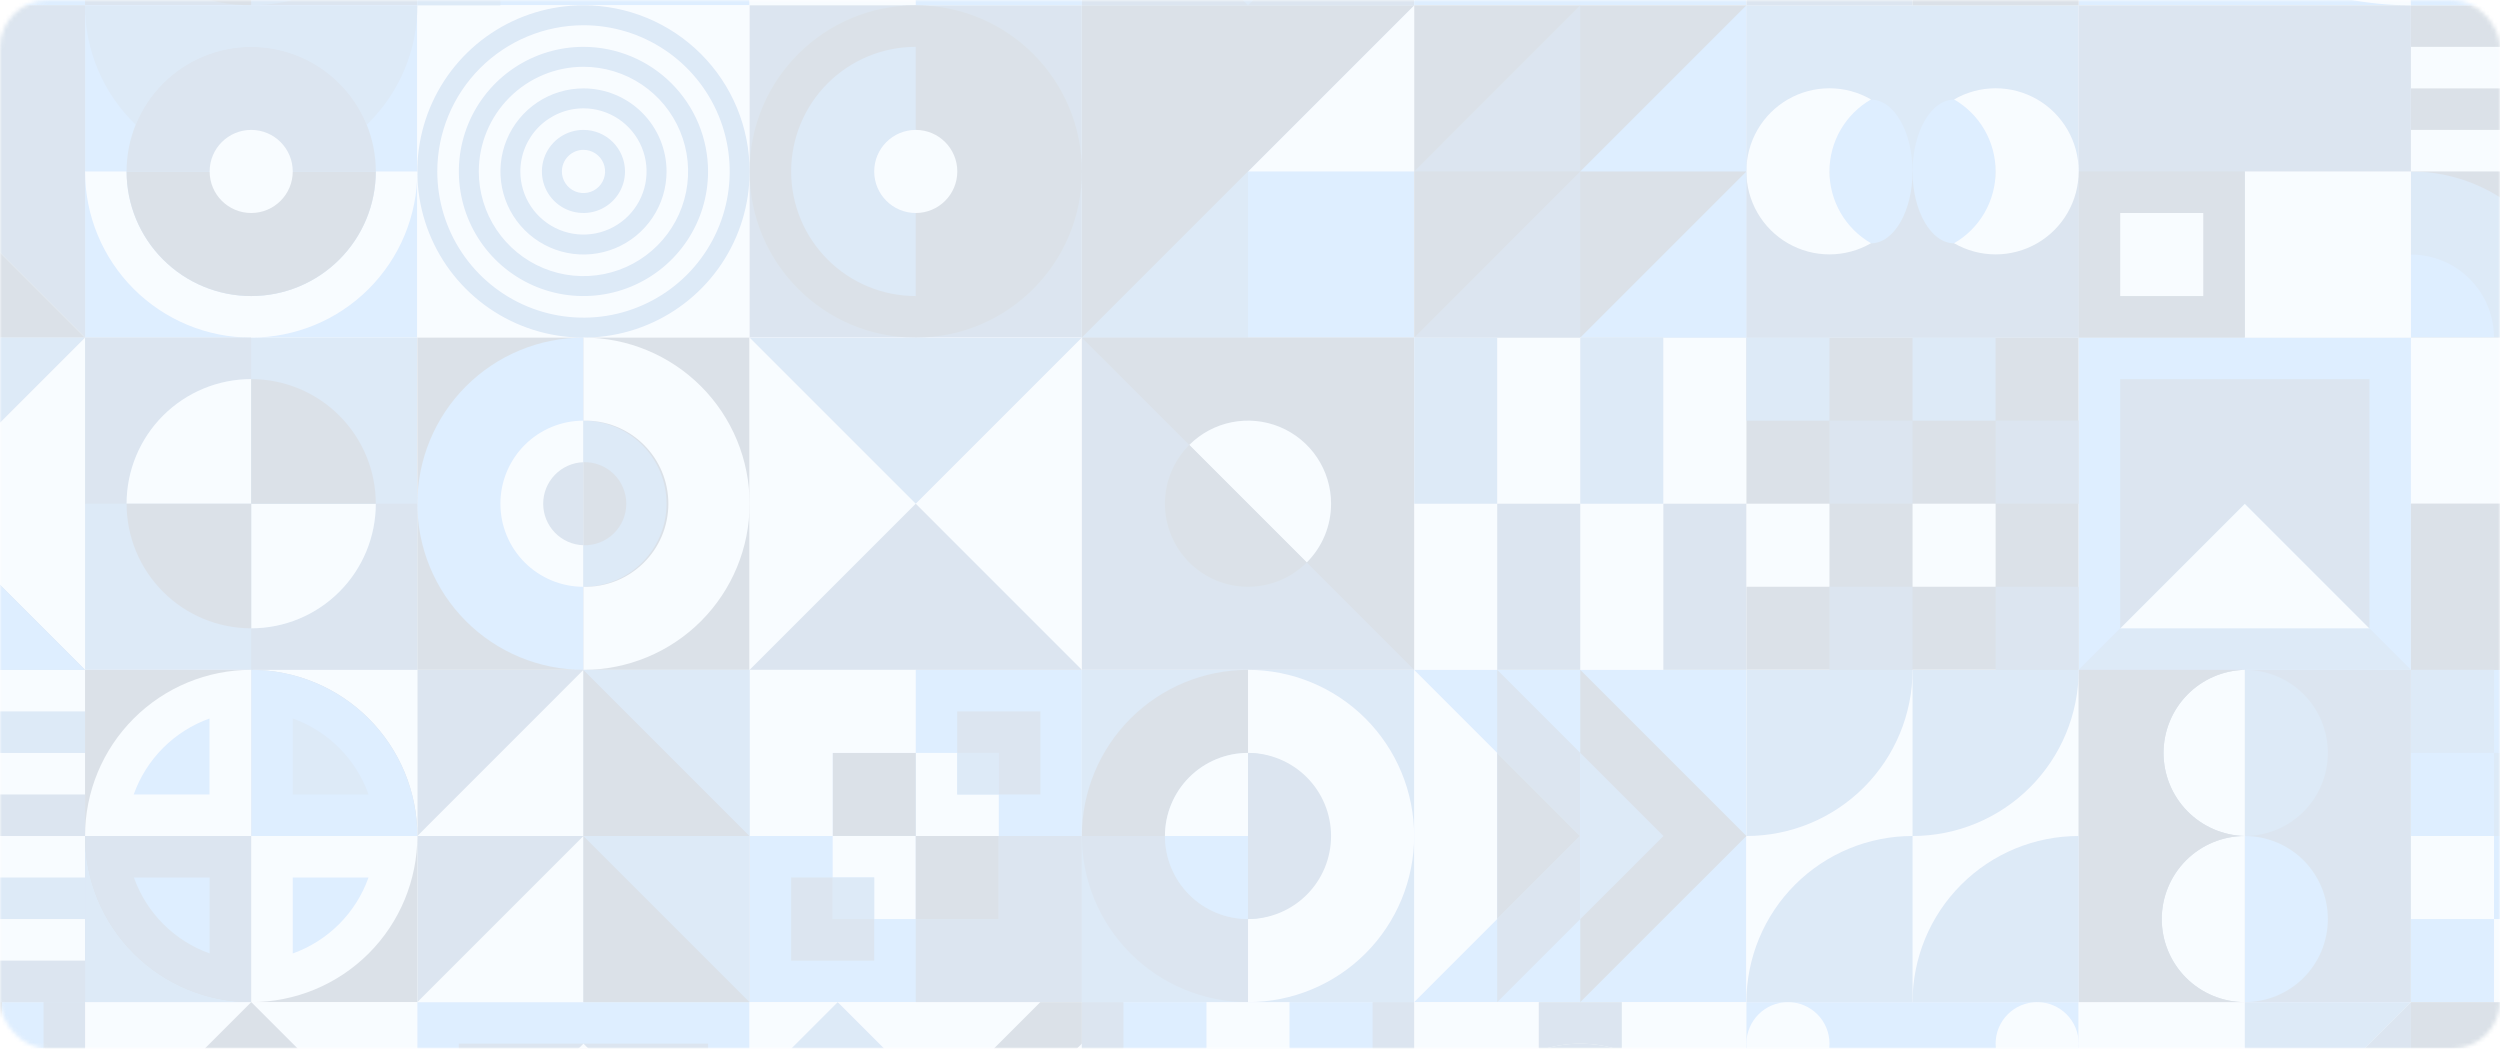 <svg width="627" height="263" viewBox="0 0 627 263" fill="none" xmlns="http://www.w3.org/2000/svg">
<g style="mix-blend-mode:multiply" opacity="0.15">
<mask id="mask0_279_1489" style="mask-type:alpha" maskUnits="userSpaceOnUse" x="0" y="0" width="627" height="263">
<rect width="627" height="263" rx="12" fill="#0D3865"/>
</mask>
<g mask="url(#mask0_279_1489)">
<g clip-path="url(#clip0_279_1489)">
<path d="M21.33 -82H-62V1.33H21.33V-82Z" fill="#218BFC"/>
<path d="M104.66 -82H21.33V1.33H104.66V-82Z" fill="#145397"/>
<path d="M188 -82H104.67V1.33H188V-82Z" fill="#218BFC"/>
<path d="M271.33 -82H188V1.33H271.33V-82Z" fill="#D3E8FE"/>
<path d="M354.66 -82H271.33V1.33H354.66V-82Z" fill="#145397"/>
<path d="M438 -82H354.67V1.33H438V-82Z" fill="#218BFC"/>
<path d="M521.33 -82H438V1.33H521.33V-82Z" fill="#D3E8FE"/>
<path d="M604.66 -82H521.33V1.33H604.66V-82Z" fill="#218BFC"/>
<path d="M688 -82H604.67V1.33H688V-82Z" fill="#D3E8FE"/>
<path d="M21.33 1.33H-62V84.66H21.33V1.33Z" fill="#D3E8FE"/>
<path d="M104.66 1.33H21.33V84.66H104.66V1.33Z" fill="#218BFC"/>
<path d="M188 1.33H104.67V84.66H188V1.33Z" fill="#D3E8FE"/>
<path d="M271.33 1.33H188V84.66H271.33V1.33Z" fill="#145397"/>
<path d="M354.66 1.33H271.33V84.66H354.66V1.33Z" fill="#218BFC"/>
<path d="M438 1.33H354.67V84.66H438V1.33Z" fill="#0D3865"/>
<path d="M521.33 1.33H438V84.66H521.33V1.33Z" fill="#1A6FCA"/>
<path d="M604.66 1.33H521.33V84.66H604.66V1.33Z" fill="#145397"/>
<path d="M688 1.33H604.67V84.66H688V1.33Z" fill="#0D3865"/>
<path d="M21.33 84.67H-62V168H21.33V84.67Z" fill="#145397"/>
<path d="M104.66 84.67H21.33V168H104.66V84.67Z" fill="#1A6FCA"/>
<path d="M188 84.67H104.67V168H188V84.67Z" fill="#0D3865"/>
<path d="M271.33 84.67H188V168H271.33V84.67Z" fill="#D3E8FE"/>
<path d="M354.66 84.67H271.33V168H354.66V84.67Z" fill="#145397"/>
<path d="M438 84.67H354.67V168H438V84.67Z" fill="#D3E8FE"/>
<path d="M521.33 84.67H438V168H521.33V84.67Z" fill="#0D3865"/>
<path d="M604.66 84.67H521.33V168H604.66V84.67Z" fill="#218BFC"/>
<path d="M688 84.67H604.67V168H688V84.67Z" fill="#D3E8FE"/>
<path d="M21.33 168H-62V251.33H21.33V168Z" fill="#D3E8FE"/>
<path d="M104.66 168H21.33V251.33H104.66V168Z" fill="#0D3865"/>
<path d="M188 168H104.67V251.33H188V168Z" fill="#145397"/>
<path d="M271.33 168H188V251.33H271.33V168Z" fill="#218BFC"/>
<path d="M354.66 168H271.33V251.33H354.66V168Z" fill="#1A6FCA"/>
<path d="M438 168H354.67V251.33H438V168Z" fill="#218BFC"/>
<path d="M521.33 168H438V251.33H521.33V168Z" fill="#D3E8FE"/>
<path d="M604.66 168H521.33V251.33H604.66V168Z" fill="#145397"/>
<path d="M688 168H604.67V251.33H688V168Z" fill="#218BFC"/>
<path d="M21.33 251.33H-62V334.66H21.33V251.33Z" fill="#218BFC"/>
<path d="M104.66 251.33H21.33V334.66H104.66V251.33Z" fill="#D3E8FE"/>
<path d="M188 251.33H104.67V334.66H188V251.33Z" fill="#218BFC"/>
<path d="M271.33 251.33H188V334.66H271.33V251.33Z" fill="#D3E8FE"/>
<path d="M354.66 251.33H271.33V334.66H354.66V251.33Z" fill="#218BFC"/>
<path d="M438 251.33H354.67V334.66H438V251.33Z" fill="#D3E8FE"/>
<path d="M521.33 251.33H438V334.66H521.33V251.33Z" fill="#218BFC"/>
<path d="M604.66 251.33H521.33V334.66H604.66V251.33Z" fill="#D3E8FE"/>
<path d="M688 251.33H604.67V334.66H688V251.33Z" fill="#0D3865"/>
<path d="M521.33 43H438V84.67H521.33V43Z" fill="#145397"/>
<path d="M63 -40.33V1.33C51.95 1.33 41.353 -3.059 33.538 -10.871C25.724 -18.684 21.333 -29.28 21.33 -40.33H63Z" fill="#0D3865"/>
<path d="M104.67 -40.33C104.667 -29.28 100.276 -18.684 92.462 -10.871C84.647 -3.059 74.05 1.33 63 1.33V-40.33H104.67Z" fill="#1A6FCA"/>
<path d="M125.5 -40.33H104.67V1.34H125.5V-40.33Z" fill="#1A6FCA"/>
<path d="M271.34 -40.33H229.67V1.34H271.34V-40.33Z" fill="#218BFC"/>
<path d="M300.79 -10.87H325.21L313 1.33L300.79 -10.87Z" fill="#1A6FCA"/>
<path d="M458.83 -82C464.354 -82 469.653 -79.805 473.559 -75.899C477.465 -71.993 479.66 -66.695 479.66 -61.17V1.33H438V-61.17C438 -66.695 440.195 -71.993 444.101 -75.899C448.007 -79.805 453.306 -82 458.83 -82Z" fill="#145397"/>
<path d="M521.33 1.33H479.67V-61.17C479.67 -63.905 480.209 -66.614 481.256 -69.141C482.302 -71.668 483.837 -73.965 485.771 -75.899C487.705 -77.833 490.001 -79.368 492.529 -80.414C495.056 -81.461 497.765 -82 500.5 -82C506.024 -82 511.323 -79.805 515.229 -75.899C519.135 -71.993 521.33 -66.695 521.33 -61.17V1.33Z" fill="#0D3865"/>
<path d="M604.67 1.33C582.569 1.33 561.372 -7.449 545.743 -23.076C530.114 -38.703 521.333 -59.899 521.33 -82C543.431 -82 564.628 -73.221 580.257 -57.594C595.886 -41.967 604.667 -20.771 604.67 1.33Z" fill="#D3E8FE"/>
<path d="M604.67 -82V1.33C604.667 -20.771 595.886 -41.967 580.257 -57.594C564.628 -73.221 543.431 -82 521.33 -82H604.67Z" fill="#1A6FCA"/>
<path d="M646.34 -82H604.67V1.33H646.34V-82Z" fill="#218BFC"/>
<path d="M604.67 43V84.67H646.33C646.331 79.198 645.255 73.78 643.162 68.724C641.069 63.669 638 59.075 634.132 55.206C630.263 51.336 625.67 48.266 620.615 46.172C615.56 44.078 610.142 43 604.67 43Z" fill="#1A6FCA"/>
<path d="M604.67 63.83V84.67H625.5C625.5 79.145 623.306 73.846 619.4 69.938C615.494 66.029 610.195 63.833 604.67 63.83Z" fill="#218BFC"/>
<path d="M688 32.58H604.67V43H688V32.58Z" fill="#D3E8FE"/>
<path d="M688 11.75H604.67V22.17H688V11.75Z" fill="#D3E8FE"/>
<path d="M604.67 43H563V84.67H604.67V43Z" fill="#D3E8FE"/>
<path d="M563 43H521.33V84.67H563V43Z" fill="#0D3865"/>
<path d="M552.58 53.42H531.75V74.25H552.58V53.42Z" fill="#D3E8FE"/>
<path d="M490.08 61.03C495.835 61.03 500.5 52.958 500.5 43C500.5 33.042 495.835 24.97 490.08 24.97C484.325 24.97 479.66 33.042 479.66 43C479.66 52.958 484.325 61.03 490.08 61.03Z" fill="#218BFC"/>
<path d="M521.33 43C521.327 46.655 520.361 50.245 518.531 53.408C516.7 56.572 514.069 59.198 510.902 61.022C507.735 62.846 504.143 63.805 500.488 63.801C496.833 63.797 493.243 62.831 490.08 61C493.247 59.175 495.878 56.547 497.707 53.382C499.536 50.217 500.499 46.626 500.499 42.97C500.499 39.314 499.536 35.723 497.707 32.558C495.878 29.393 493.247 26.765 490.08 24.94C493.243 23.109 496.833 22.143 500.488 22.139C504.143 22.135 507.735 23.094 510.902 24.918C514.069 26.742 516.7 29.368 518.531 32.532C520.361 35.695 521.327 39.285 521.33 42.94V43Z" fill="#D3E8FE"/>
<path d="M469.25 61.03C475.005 61.03 479.67 52.958 479.67 43C479.67 33.042 475.005 24.97 469.25 24.97C463.495 24.97 458.83 33.042 458.83 43C458.83 52.958 463.495 61.03 469.25 61.03Z" fill="#218BFC"/>
<path d="M469.25 61C466.084 62.832 462.491 63.797 458.833 63.8C455.175 63.802 451.581 62.841 448.412 61.014C445.244 59.186 442.612 56.556 440.782 53.389C438.953 50.221 437.989 46.628 437.989 42.97C437.989 39.312 438.953 35.718 440.782 32.551C442.612 29.383 445.244 26.753 448.412 24.926C451.581 23.098 455.175 22.137 458.833 22.14C462.491 22.142 466.084 23.108 469.25 24.94C466.083 26.765 463.453 29.393 461.623 32.558C459.794 35.723 458.831 39.314 458.831 42.97C458.831 46.626 459.794 50.217 461.623 53.382C463.453 56.547 466.083 59.175 469.25 61Z" fill="#D3E8FE"/>
<path d="M354.67 84.67L396.33 43V84.67H354.67Z" fill="#145397"/>
<path d="M396.33 84.67L438 43V84.67H396.33Z" fill="#218BFC"/>
<path d="M354.67 43L396.33 1.33V43H354.67Z" fill="#145397"/>
<path d="M396.33 43L438 1.33V43H396.33Z" fill="#218BFC"/>
<path d="M271.33 84.67L313 43V84.67H271.33Z" fill="#1A6FCA"/>
<path d="M313 43L354.67 1.33V43H313Z" fill="#D3E8FE"/>
<path d="M271.33 1.33V84.67L354.67 1.33H271.33Z" fill="#0D3865"/>
<path d="M229.67 84.67C252.684 84.67 271.34 66.014 271.34 43C271.34 19.986 252.684 1.33 229.67 1.33C206.656 1.33 188 19.986 188 43C188 66.014 206.656 84.67 229.67 84.67Z" fill="#0D3865"/>
<path d="M229.67 74.25C221.382 74.25 213.433 70.958 207.573 65.097C201.712 59.237 198.42 51.288 198.42 43C198.42 34.712 201.712 26.763 207.573 20.903C213.433 15.042 221.382 11.75 229.67 11.75V74.25Z" fill="#1A6FCA"/>
<path d="M229.67 53.42C235.425 53.42 240.09 48.755 240.09 43C240.09 37.245 235.425 32.58 229.67 32.58C223.915 32.58 219.25 37.245 219.25 43C219.25 48.755 223.915 53.42 229.67 53.42Z" fill="#D3E8FE"/>
<path d="M146.33 6.33C153.583 6.328 160.674 8.477 166.706 12.505C172.737 16.533 177.439 22.26 180.216 28.96C182.993 35.66 183.721 43.034 182.307 50.148C180.893 57.262 177.401 63.797 172.273 68.926C167.145 74.055 160.611 77.549 153.498 78.965C146.384 80.38 139.011 79.655 132.309 76.88C125.608 74.105 119.881 69.404 115.851 63.374C111.821 57.343 109.67 50.253 109.67 43C109.681 33.28 113.546 23.96 120.419 17.086C127.291 10.211 136.61 6.343 146.33 6.33ZM146.33 1.33C138.089 1.33 130.032 3.774 123.18 8.353C116.327 12.931 110.986 19.439 107.832 27.054C104.678 34.668 103.853 43.046 105.461 51.13C107.069 59.213 111.037 66.638 116.865 72.465C122.693 78.293 130.118 82.262 138.201 83.869C146.284 85.477 154.662 84.652 162.277 81.498C169.891 78.344 176.399 73.003 180.978 66.151C185.556 59.298 188 51.242 188 43C188 37.528 186.922 32.109 184.828 27.054C182.734 21.998 179.665 17.404 175.795 13.535C171.926 9.666 167.332 6.596 162.277 4.502C157.221 2.408 151.802 1.33 146.33 1.33Z" fill="#1A6FCA"/>
<path d="M146.33 16.75C151.522 16.75 156.597 18.29 160.914 21.174C165.231 24.058 168.595 28.158 170.582 32.955C172.569 37.751 173.089 43.029 172.076 48.121C171.063 53.213 168.563 57.89 164.892 61.562C161.221 65.233 156.543 67.733 151.451 68.746C146.359 69.758 141.081 69.239 136.285 67.252C131.488 65.265 127.388 61.901 124.504 57.584C121.62 53.267 120.08 48.192 120.08 43C120.088 36.041 122.856 29.368 127.777 24.447C132.698 19.526 139.371 16.758 146.33 16.75ZM146.33 11.75C140.149 11.75 134.108 13.583 128.969 17.017C123.829 20.45 119.824 25.331 117.459 31.041C115.094 36.751 114.475 43.035 115.681 49.097C116.886 55.158 119.863 60.727 124.233 65.097C128.603 69.468 134.172 72.444 140.234 73.65C146.295 74.855 152.579 74.237 158.289 71.871C163.999 69.506 168.88 65.501 172.314 60.362C175.747 55.222 177.58 49.181 177.58 43C177.57 34.715 174.274 26.773 168.415 20.915C162.557 15.056 154.615 11.761 146.33 11.75Z" fill="#1A6FCA"/>
<path d="M146.33 27.17C149.461 27.17 152.521 28.098 155.124 29.838C157.728 31.577 159.757 34.05 160.955 36.942C162.153 39.835 162.466 43.017 161.856 46.088C161.245 49.159 159.737 51.98 157.523 54.193C155.309 56.407 152.489 57.915 149.418 58.526C146.347 59.137 143.164 58.823 140.272 57.625C137.379 56.427 134.907 54.398 133.168 51.795C131.428 49.191 130.5 46.131 130.5 43C130.505 38.803 132.175 34.78 135.142 31.812C138.11 28.845 142.133 27.175 146.33 27.17ZM146.33 22.17C142.21 22.172 138.184 23.395 134.76 25.685C131.336 27.975 128.668 31.229 127.092 35.036C125.517 38.842 125.106 43.03 125.911 47.07C126.716 51.11 128.701 54.82 131.614 57.733C134.528 60.645 138.239 62.627 142.28 63.43C146.32 64.233 150.508 63.82 154.313 62.243C158.119 60.666 161.372 57.997 163.66 54.571C165.948 51.146 167.17 47.119 167.17 43C167.164 37.475 164.967 32.179 161.059 28.273C157.152 24.368 151.854 22.173 146.33 22.17Z" fill="#1A6FCA"/>
<path d="M146.33 37.58C147.403 37.578 148.451 37.894 149.344 38.489C150.237 39.083 150.933 39.929 151.345 40.919C151.756 41.909 151.865 42.999 151.657 44.051C151.449 45.103 150.934 46.07 150.176 46.829C149.419 47.588 148.453 48.105 147.401 48.315C146.35 48.525 145.259 48.418 144.268 48.008C143.277 47.599 142.43 46.904 141.834 46.012C141.238 45.121 140.92 44.072 140.92 43C140.92 41.564 141.49 40.187 142.504 39.171C143.518 38.155 144.894 37.583 146.33 37.58ZM146.33 32.58C144.269 32.58 142.255 33.191 140.541 34.336C138.828 35.481 137.492 37.108 136.703 39.013C135.915 40.916 135.708 43.012 136.11 45.033C136.512 47.054 137.505 48.911 138.962 50.368C140.419 51.825 142.276 52.818 144.297 53.22C146.319 53.622 148.414 53.416 150.318 52.627C152.222 51.838 153.849 50.503 154.994 48.789C156.139 47.076 156.75 45.061 156.75 43C156.748 40.237 155.649 37.589 153.695 35.635C151.742 33.681 149.093 32.583 146.33 32.58Z" fill="#1A6FCA"/>
<path d="M104.67 1.33C104.675 6.803 103.599 12.223 101.504 17.278C99.409 22.334 96.335 26.926 92.46 30.79L91.96 31.27C89.626 25.502 85.623 20.561 80.463 17.083C75.304 13.604 69.223 11.746 63 11.746C56.777 11.746 50.696 13.604 45.537 17.083C40.377 20.561 36.374 25.502 34.04 31.27C30.013 27.394 26.811 22.744 24.627 17.599C22.442 12.453 21.321 6.92 21.33 1.33H104.67Z" fill="#1A6FCA"/>
<path d="M104.67 43C104.67 54.052 100.28 64.65 92.465 72.465C84.651 80.28 74.052 84.67 63 84.67C51.949 84.67 41.35 80.28 33.535 72.465C25.72 64.65 21.33 54.052 21.33 43H31.75C31.75 51.288 35.042 59.237 40.903 65.097C46.764 70.958 54.712 74.25 63 74.25C71.288 74.25 79.237 70.958 85.097 65.097C90.958 59.237 94.25 51.288 94.25 43H104.67Z" fill="#D3E8FE"/>
<path d="M94.25 43C94.25 51.288 90.958 59.237 85.097 65.097C79.237 70.958 71.288 74.25 63 74.25C54.712 74.25 46.763 70.958 40.903 65.097C35.042 59.237 31.75 51.288 31.75 43H94.25Z" fill="#0D3865"/>
<path d="M94.25 43H31.75C31.75 34.712 35.042 26.763 40.903 20.903C46.763 15.042 54.712 11.75 63 11.75C71.288 11.75 79.237 15.042 85.097 20.903C90.958 26.763 94.25 34.712 94.25 43Z" fill="#145397"/>
<path d="M63 53.42C68.755 53.42 73.42 48.755 73.42 43C73.42 37.245 68.755 32.58 63 32.58C57.245 32.58 52.58 37.245 52.58 43C52.58 48.755 57.245 53.42 63 53.42Z" fill="#D3E8FE"/>
<path d="M-62 1.33L-20.33 43L21.33 1.33H-62Z" fill="#1A6FCA"/>
<path d="M-20.33 1.33V43L21.33 84.67V1.33H-20.33Z" fill="#145397"/>
<path d="M-62 84.67L-20.33 43L21.33 84.67H-62Z" fill="#0D3865"/>
<path d="M63 84.67V95.08C54.712 95.08 46.764 98.372 40.903 104.233C35.042 110.093 31.75 118.042 31.75 126.33H21.33V84.67H63Z" fill="#145397"/>
<path d="M104.67 126.33V168H63V157.58C71.288 157.58 79.237 154.288 85.097 148.427C90.958 142.567 94.25 134.618 94.25 126.33H104.67Z" fill="#145397"/>
<path d="M63 95.08V126.33H31.75C31.75 118.042 35.042 110.093 40.903 104.233C46.763 98.373 54.712 95.08 63 95.08Z" fill="#D3E8FE"/>
<path d="M94.25 126.33C94.25 134.618 90.958 142.567 85.097 148.427C79.237 154.288 71.288 157.58 63 157.58V126.33H94.25Z" fill="#D3E8FE"/>
<path d="M31.75 126.33H63V157.58C54.712 157.58 46.763 154.288 40.903 148.427C35.042 142.567 31.75 134.618 31.75 126.33Z" fill="#0D3865"/>
<path d="M94.25 126.33H63V95.08C71.288 95.08 79.237 98.373 85.097 104.233C90.958 110.093 94.25 118.042 94.25 126.33Z" fill="#0D3865"/>
<path d="M104.67 126.33C104.67 137.38 109.059 147.977 116.871 155.792C124.684 163.606 135.28 167.997 146.33 168V84.67C140.859 84.67 135.442 85.748 130.387 87.841C125.333 89.935 120.74 93.003 116.872 96.872C113.003 100.74 109.935 105.333 107.841 110.387C105.747 115.442 104.67 120.859 104.67 126.33Z" fill="#218BFC"/>
<path d="M125.5 126.33C125.499 129.066 126.037 131.776 127.083 134.304C128.129 136.833 129.663 139.13 131.597 141.066C133.532 143.001 135.829 144.536 138.356 145.583C140.884 146.631 143.594 147.17 146.33 147.17V105.5C143.594 105.499 140.885 106.037 138.357 107.083C135.829 108.129 133.533 109.664 131.598 111.598C129.664 113.533 128.129 115.829 127.083 118.357C126.037 120.885 125.499 123.594 125.5 126.33Z" fill="#D3E8FE"/>
<path d="M146.33 115.92V136.75C143.623 136.666 141.056 135.532 139.171 133.588C137.286 131.644 136.232 129.043 136.232 126.335C136.232 123.627 137.286 121.026 139.171 119.082C141.056 117.138 143.623 116.004 146.33 115.92Z" fill="#145397"/>
<path d="M156.75 126.33C156.747 129.093 155.649 131.741 153.695 133.695C151.742 135.649 149.093 136.747 146.33 136.75V115.92C149.092 115.92 151.741 117.016 153.695 118.968C155.648 120.92 156.747 123.568 156.75 126.33Z" fill="#0D3865"/>
<path d="M167.17 126.33C167.17 131.857 164.974 137.158 161.066 141.066C157.158 144.974 151.857 147.17 146.33 147.17V136.75C147.725 136.793 149.114 136.556 150.416 136.052C151.717 135.548 152.904 134.788 153.906 133.816C154.908 132.845 155.704 131.682 156.248 130.397C156.793 129.112 157.073 127.731 157.073 126.335C157.073 124.939 156.793 123.558 156.248 122.273C155.704 120.988 154.908 119.825 153.906 118.854C152.904 117.882 151.717 117.122 150.416 116.618C149.114 116.114 147.725 115.877 146.33 115.92V105.5C149.066 105.499 151.776 106.037 154.304 107.083C156.833 108.129 159.13 109.663 161.066 111.597C163.001 113.532 164.536 115.829 165.584 118.356C166.631 120.884 167.17 123.594 167.17 126.33Z" fill="#1A6FCA"/>
<path d="M188 126.33C188 137.381 183.61 147.98 175.795 155.795C167.981 163.61 157.382 168 146.33 168V147.17C149.105 147.231 151.863 146.737 154.444 145.717C157.025 144.697 159.377 143.172 161.36 141.232C163.344 139.291 164.92 136.973 165.996 134.415C167.072 131.857 167.627 129.11 167.627 126.335C167.627 123.56 167.072 120.813 165.996 118.254C164.92 115.696 163.344 113.379 161.36 111.438C159.377 109.498 157.025 107.973 154.444 106.953C151.863 105.933 149.105 105.439 146.33 105.5V84.67C157.38 84.67 167.977 89.059 175.792 96.871C183.606 104.684 187.997 115.28 188 126.33Z" fill="#D3E8FE"/>
<path d="M188 84.67L229.67 126.33L271.33 84.67H188Z" fill="#1A6FCA"/>
<path d="M188 168L229.67 126.33L271.33 168H188Z" fill="#145397"/>
<path d="M354.67 84.67V168L327.73 141.06C331.637 137.153 333.831 131.855 333.831 126.33C333.831 120.805 331.637 115.507 327.73 111.6C323.823 107.693 318.525 105.499 313 105.499C307.475 105.499 302.177 107.693 298.27 111.6L271.33 84.67H354.67Z" fill="#0D3865"/>
<path d="M333.83 126.33C333.833 129.066 333.296 131.776 332.249 134.304C331.202 136.831 329.666 139.128 327.73 141.06L298.27 111.6C301.183 108.686 304.894 106.702 308.935 105.898C312.976 105.095 317.165 105.507 320.971 107.084C324.778 108.66 328.031 111.331 330.32 114.756C332.608 118.182 333.83 122.21 333.83 126.33Z" fill="#D3E8FE"/>
<path d="M327.73 141.06C323.824 144.967 318.525 147.161 313 147.161C307.475 147.161 302.177 144.967 298.27 141.06C294.364 137.153 292.169 131.855 292.169 126.33C292.169 120.805 294.364 115.507 298.27 111.6L327.73 141.06Z" fill="#0D3865"/>
<path d="M375.5 84.67H354.67V126.34H375.5V84.67Z" fill="#1A6FCA"/>
<path d="M417.16 84.67H396.33V126.34H417.16V84.67Z" fill="#1A6FCA"/>
<path d="M396.33 126.33H375.5V168H396.33V126.33Z" fill="#145397"/>
<path d="M438 126.33H417.17V168H438V126.33Z" fill="#145397"/>
<path d="M458.83 84.67H438V105.5H458.83V84.67Z" fill="#1A6FCA"/>
<path d="M479.66 105.5H458.83V126.33H479.66V105.5Z" fill="#145397"/>
<path d="M500.5 84.67H479.67V105.5H500.5V84.67Z" fill="#1A6FCA"/>
<path d="M521.33 105.5H500.5V126.33H521.33V105.5Z" fill="#145397"/>
<path d="M458.83 126.33H438V147.16H458.83V126.33Z" fill="#D3E8FE"/>
<path d="M479.66 147.17H458.83V168H479.66V147.17Z" fill="#145397"/>
<path d="M500.5 126.33H479.67V147.16H500.5V126.33Z" fill="#D3E8FE"/>
<path d="M521.33 147.17H500.5V168H521.33V147.17Z" fill="#145397"/>
<path d="M604.67 168H521.33L531.75 157.58H594.25L604.67 168Z" fill="#1A6FCA"/>
<path d="M594.25 157.58H531.75L563 126.33L594.25 157.58Z" fill="#D3E8FE"/>
<path d="M594.25 95.08V157.58L563 126.33L531.75 157.58V95.08H594.25Z" fill="#145397"/>
<path d="M667.17 126.33H604.67V84.67H667.17C672.694 84.67 677.993 86.865 681.899 90.771C685.805 94.677 688 99.975 688 105.5C688 111.024 685.805 116.323 681.899 120.229C677.993 124.135 672.694 126.33 667.17 126.33Z" fill="#0D3865"/>
<path d="M604.67 126.33H667.17C669.906 126.33 672.616 126.869 675.144 127.917C677.671 128.964 679.968 130.499 681.903 132.435C683.837 134.37 685.371 136.667 686.417 139.196C687.463 141.724 688.001 144.434 688 147.17C688 149.906 687.461 152.614 686.414 155.141C685.368 157.669 683.833 159.965 681.899 161.899C679.965 163.833 677.668 165.368 675.141 166.414C672.614 167.461 669.905 168 667.17 168H604.67V126.33Z" fill="#145397"/>
<path d="M646.34 84.67H604.67V126.34H646.34V84.67Z" fill="#D3E8FE"/>
<path d="M646.34 126.33H604.67V168H646.34V126.33Z" fill="#0D3865"/>
<path d="M625.5 168H604.67V188.83H625.5V168Z" fill="#1A6FCA"/>
<path d="M625.5 209.67H604.67V230.5H625.5V209.67Z" fill="#D3E8FE"/>
<path d="M646.33 188.83H625.5V209.66H646.33V188.83Z" fill="#1A6FCA"/>
<path d="M646.33 230.5H625.5V251.33H646.33V230.5Z" fill="#D3E8FE"/>
<path d="M583.83 188.83C583.831 191.566 583.293 194.276 582.247 196.804C581.201 199.333 579.667 201.63 577.733 203.565C575.798 205.501 573.501 207.036 570.974 208.083C568.446 209.131 565.736 209.67 563 209.67V168C565.736 167.999 568.445 168.537 570.973 169.583C573.501 170.629 575.797 172.164 577.732 174.098C579.667 176.033 581.201 178.329 582.247 180.857C583.293 183.385 583.831 186.094 583.83 188.83Z" fill="#1A6FCA"/>
<path d="M583.83 230.5C583.831 233.236 583.293 235.945 582.247 238.473C581.201 241.001 579.667 243.297 577.732 245.232C575.797 247.166 573.501 248.701 570.973 249.747C568.445 250.793 565.736 251.331 563 251.33V209.67C565.736 209.669 568.445 210.206 570.973 211.253C573.501 212.299 575.797 213.833 577.732 215.768C579.667 217.702 581.201 219.999 582.247 222.527C583.293 225.055 583.831 227.764 583.83 230.5Z" fill="#218BFC"/>
<path d="M563 168V209.67C557.553 209.551 552.37 207.303 548.56 203.409C544.75 199.514 542.616 194.283 542.616 188.835C542.616 183.387 544.75 178.155 548.56 174.261C552.37 170.367 557.553 168.119 563 168Z" fill="#D3E8FE"/>
<path d="M563 209.67V251.33C557.475 251.33 552.177 249.135 548.271 245.229C544.365 241.323 542.17 236.024 542.17 230.5C542.17 224.975 544.365 219.677 548.271 215.771C552.177 211.864 557.475 209.67 563 209.67Z" fill="#D3E8FE"/>
<path d="M542.17 230.5C542.169 233.236 542.707 235.945 543.753 238.473C544.799 241.001 546.334 243.297 548.268 245.232C550.203 247.166 552.499 248.701 555.027 249.747C557.555 250.793 560.264 251.331 563 251.33H521.33V168H563C557.553 168.119 552.37 170.367 548.56 174.261C544.75 178.155 542.617 183.387 542.617 188.835C542.617 194.283 544.75 199.514 548.56 203.409C552.37 207.303 557.553 209.551 563 209.67C560.264 209.669 557.555 210.207 555.027 211.253C552.499 212.299 550.203 213.834 548.268 215.768C546.334 217.703 544.799 219.999 543.753 222.527C542.707 225.055 542.169 227.764 542.17 230.5Z" fill="#0D3865"/>
<path d="M521.33 209.67C510.281 209.67 499.685 214.059 491.872 221.872C484.059 229.685 479.67 240.281 479.67 251.33H521.33V209.67Z" fill="#1A6FCA"/>
<path d="M479.67 209.67C474.198 209.669 468.78 210.745 463.724 212.838C458.669 214.931 454.075 218 450.205 221.868C446.336 225.737 443.266 230.33 441.172 235.385C439.078 240.44 438 245.858 438 251.33H479.67V209.67Z" fill="#1A6FCA"/>
<path d="M438 209.67C449.052 209.67 459.651 205.28 467.465 197.465C475.28 189.651 479.67 179.052 479.67 168H438V209.67Z" fill="#1A6FCA"/>
<path d="M479.67 209.67C490.72 209.667 501.316 205.276 509.129 197.462C516.941 189.647 521.33 179.05 521.33 168H479.67V209.67Z" fill="#1A6FCA"/>
<path d="M375.5 188.83V230.5L354.67 251.33V168L375.5 188.83Z" fill="#D3E8FE"/>
<path d="M396.33 209.67L375.5 230.5V188.83L396.33 209.67Z" fill="#0D3865"/>
<path d="M396.33 188.83V209.67L375.5 188.83V168L396.33 188.83Z" fill="#145397"/>
<path d="M375.5 230.5L396.33 209.67V230.5L375.5 251.33V230.5Z" fill="#145397"/>
<path d="M417.17 209.67L396.33 230.5V188.83L417.17 209.67Z" fill="#1A6FCA"/>
<path d="M438 209.67L396.33 251.33V230.5L417.17 209.67L396.33 188.83V168L438 209.67Z" fill="#0D3865"/>
<path d="M313 168V188.83C310.264 188.83 307.554 189.369 305.026 190.417C302.499 191.464 300.202 192.999 298.268 194.935C296.333 196.87 294.799 199.167 293.753 201.696C292.707 204.224 292.169 206.934 292.17 209.67H271.33C271.33 198.618 275.72 188.02 283.535 180.205C291.35 172.39 301.949 168 313 168Z" fill="#0D3865"/>
<path d="M354.67 209.67C354.667 220.72 350.276 231.316 342.462 239.129C334.647 246.941 324.05 251.33 313 251.33V230.5C318.447 230.381 323.63 228.133 327.44 224.239C331.25 220.345 333.384 215.113 333.384 209.665C333.384 204.217 331.25 198.986 327.44 195.091C323.63 191.197 318.447 188.949 313 188.83V168C324.052 168 334.651 172.39 342.465 180.205C350.28 188.02 354.67 198.618 354.67 209.67Z" fill="#D3E8FE"/>
<path d="M313 230.5V251.33C301.95 251.33 291.353 246.941 283.538 239.129C275.724 231.316 271.333 220.72 271.33 209.67H292.17C292.169 212.406 292.707 215.115 293.753 217.643C294.799 220.171 296.334 222.467 298.268 224.402C300.203 226.336 302.499 227.871 305.027 228.917C307.555 229.963 310.264 230.501 313 230.5Z" fill="#145397"/>
<path d="M313 188.83V209.67H292.17C292.169 206.934 292.706 204.224 293.753 201.696C294.799 199.167 296.333 196.87 298.267 194.935C300.202 192.999 302.498 191.464 305.026 190.417C307.554 189.369 310.264 188.83 313 188.83Z" fill="#D3E8FE"/>
<path d="M313 209.67V230.5C310.264 230.501 307.555 229.963 305.027 228.917C302.499 227.871 300.202 226.336 298.268 224.402C296.333 222.467 294.799 220.171 293.753 217.643C292.706 215.115 292.169 212.406 292.17 209.67H313Z" fill="#218BFC"/>
<path d="M333.83 209.67C333.831 212.406 333.293 215.115 332.247 217.643C331.201 220.171 329.666 222.468 327.732 224.402C325.797 226.337 323.501 227.871 320.973 228.917C318.445 229.964 315.736 230.501 313 230.5V188.83C315.736 188.83 318.446 189.369 320.974 190.417C323.501 191.464 325.798 192.999 327.733 194.935C329.667 196.87 331.201 199.167 332.247 201.696C333.294 204.224 333.831 206.934 333.83 209.67Z" fill="#145397"/>
<path d="M229.67 209.67V230.5H219.25V220.08H208.83V209.67H229.67Z" fill="#D3E8FE"/>
<path d="M219.25 220.08H208.83V230.5H219.25V220.08Z" fill="#1A6FCA"/>
<path d="M219.25 230.5V240.92H198.42V220.08H208.83V230.5H219.25Z" fill="#145397"/>
<path d="M250.5 199.25V209.67H229.67V188.83H240.08V199.25H250.5Z" fill="#D3E8FE"/>
<path d="M250.5 188.83H240.08V199.25H250.5V188.83Z" fill="#1A6FCA"/>
<path d="M260.92 178.42V199.25H250.5V188.83H240.08V178.42H260.92Z" fill="#145397"/>
<path d="M250.5 209.67H229.67V230.5H250.5V209.67Z" fill="#0D3865"/>
<path d="M271.33 209.67V251.33H229.67V230.5H250.5V209.67H271.33Z" fill="#145397"/>
<path d="M229.66 188.83H208.83V209.66H229.66V188.83Z" fill="#0D3865"/>
<path d="M229.67 168V188.83H208.83V209.67H188V168H229.67Z" fill="#D3E8FE"/>
<path d="M146.33 168V209.67H104.67L146.33 168Z" fill="#D3E8FE"/>
<path d="M146.33 209.67V251.33H104.67L146.33 209.67Z" fill="#D3E8FE"/>
<path d="M188 251.33H146.33V209.67L188 251.33Z" fill="#0D3865"/>
<path d="M188 209.67H146.33V168L188 209.67Z" fill="#0D3865"/>
<path d="M188 168V209.67L146.33 168H188Z" fill="#1A6FCA"/>
<path d="M146.33 209.67H188V251.33L146.33 209.67Z" fill="#1A6FCA"/>
<path d="M63 251.33H21.33V209.67C21.333 220.72 25.724 231.316 33.538 239.129C41.353 246.941 51.95 251.33 63 251.33Z" fill="#1A6FCA"/>
<path d="M104.67 168V209.67C104.67 198.618 100.28 188.02 92.465 180.205C84.65 172.39 74.052 168 63 168H104.67Z" fill="#D3E8FE"/>
<path d="M104.67 209.67H63V168C74.052 168 84.65 172.39 92.465 180.205C100.28 188.02 104.67 198.618 104.67 209.67Z" fill="#218BFC"/>
<path d="M73.42 199.25V180.2C77.8 181.77 81.777 184.293 85.063 187.588C88.349 190.882 90.862 194.866 92.42 199.25H73.42Z" fill="#1A6FCA"/>
<path d="M63 209.67V251.33C51.95 251.33 41.353 246.941 33.538 239.129C25.724 231.316 21.333 220.72 21.33 209.67H63Z" fill="#145397"/>
<path d="M52.58 239.13C48.199 237.562 44.221 235.04 40.935 231.745C37.649 228.45 35.136 224.466 33.58 220.08H52.58V239.13Z" fill="#218BFC"/>
<path d="M63 168V209.67H21.33C21.33 198.618 25.72 188.02 33.535 180.205C41.35 172.39 51.949 168 63 168Z" fill="#D3E8FE"/>
<path d="M33.54 199.25C35.098 194.866 37.611 190.882 40.897 187.588C44.183 184.293 48.16 181.77 52.54 180.2V199.25H33.54Z" fill="#218BFC"/>
<path d="M104.67 209.67C104.667 220.72 100.276 231.316 92.462 239.129C84.647 246.941 74.05 251.33 63 251.33V209.67H104.67Z" fill="#D3E8FE"/>
<path d="M73.42 220.08H92.42C90.864 224.466 88.351 228.45 85.065 231.745C81.779 235.04 77.801 237.562 73.42 239.13V220.08Z" fill="#218BFC"/>
<path d="M21.33 240.92H-62V251.34H21.33V240.92Z" fill="#145397"/>
<path d="M21.33 220.08H-62V230.5H21.33V220.08Z" fill="#1A6FCA"/>
<path d="M21.33 199.25H-62V209.67H21.33V199.25Z" fill="#145397"/>
<path d="M21.33 178.42H-62V188.84H21.33V178.42Z" fill="#1A6FCA"/>
<path d="M21.34 251.33H10.92V334.66H21.34V251.33Z" fill="#145397"/>
<path d="M0.5 251.33H-9.92V334.66H0.5V251.33Z" fill="#0D3865"/>
<path d="M63.011 251.327L21.341 292.997L63.011 334.666L104.68 292.997L63.011 251.327Z" fill="#0D3865"/>
<path d="M177.58 261.75H115.08V324.25H177.58V261.75Z" fill="#145397"/>
<path d="M177.581 292.997L146.334 261.75L115.087 292.997L146.334 324.244L177.581 292.997Z" fill="#D3E8FE"/>
<path d="M235.509 276.746L210.103 251.34L188.005 273.437L213.412 298.843L235.509 276.746Z" fill="#1A6FCA"/>
<path d="M188 334.67V324.25L260.92 251.33H271.33V261.75L198.42 334.67H188Z" fill="#0D3865"/>
<path d="M323.41 251.33H302.58V282.58H323.41V251.33Z" fill="#D3E8FE"/>
<path d="M354.67 251.33H344.25V334.66H354.67V251.33Z" fill="#145397"/>
<path d="M281.75 251.33H271.33V334.66H281.75V251.33Z" fill="#145397"/>
<path d="M406.75 263.54V322.46C400.012 324.847 392.658 324.847 385.92 322.46V263.54C392.658 261.153 400.012 261.153 406.75 263.54Z" fill="#145397"/>
<path d="M406.75 251.33V263.54C400.012 261.153 392.658 261.153 385.92 263.54V251.33H406.75Z" fill="#145397"/>
<path d="M510.92 272.17C516.675 272.17 521.34 267.505 521.34 261.75C521.34 255.995 516.675 251.33 510.92 251.33C505.165 251.33 500.5 255.995 500.5 261.75C500.5 267.505 505.165 272.17 510.92 272.17Z" fill="#D3E8FE"/>
<path d="M448.42 272.17C454.175 272.17 458.84 267.505 458.84 261.75C458.84 255.995 454.175 251.33 448.42 251.33C442.665 251.33 438 255.995 438 261.75C438 267.505 442.665 272.17 448.42 272.17Z" fill="#D3E8FE"/>
<path d="M563 293L604.67 251.33H563V293Z" fill="#1A6FCA"/>
<path d="M563 293H604.67V251.33L563 293Z" fill="#145397"/>
<path d="M667.17 272.17H625.5C625.439 269.396 625.933 266.637 626.953 264.056C627.973 261.475 629.498 259.123 631.438 257.14C633.379 255.156 635.697 253.58 638.255 252.504C640.813 251.428 643.56 250.874 646.335 250.874C649.11 250.874 651.858 251.428 654.416 252.504C656.974 253.58 659.291 255.156 661.232 257.14C663.172 259.123 664.697 261.475 665.717 264.056C666.737 266.637 667.231 269.396 667.17 272.17Z" fill="#1A6FCA"/>
<path d="M21.33 84.67L-20.33 126.34L-62 84.67H21.33Z" fill="#1A6FCA"/>
<path d="M21.33 84.67V168L-20.33 126.34L21.33 84.67Z" fill="#D3E8FE"/>
<path d="M21.33 168H-62L-20.33 126.34L21.33 168Z" fill="#218BFC"/>
</g>
</g>
</g>
<defs>
<clipPath id="clip0_279_1489">
<rect width="750" height="500" fill="white" transform="translate(-62 -82)"/>
</clipPath>
</defs>
</svg>

